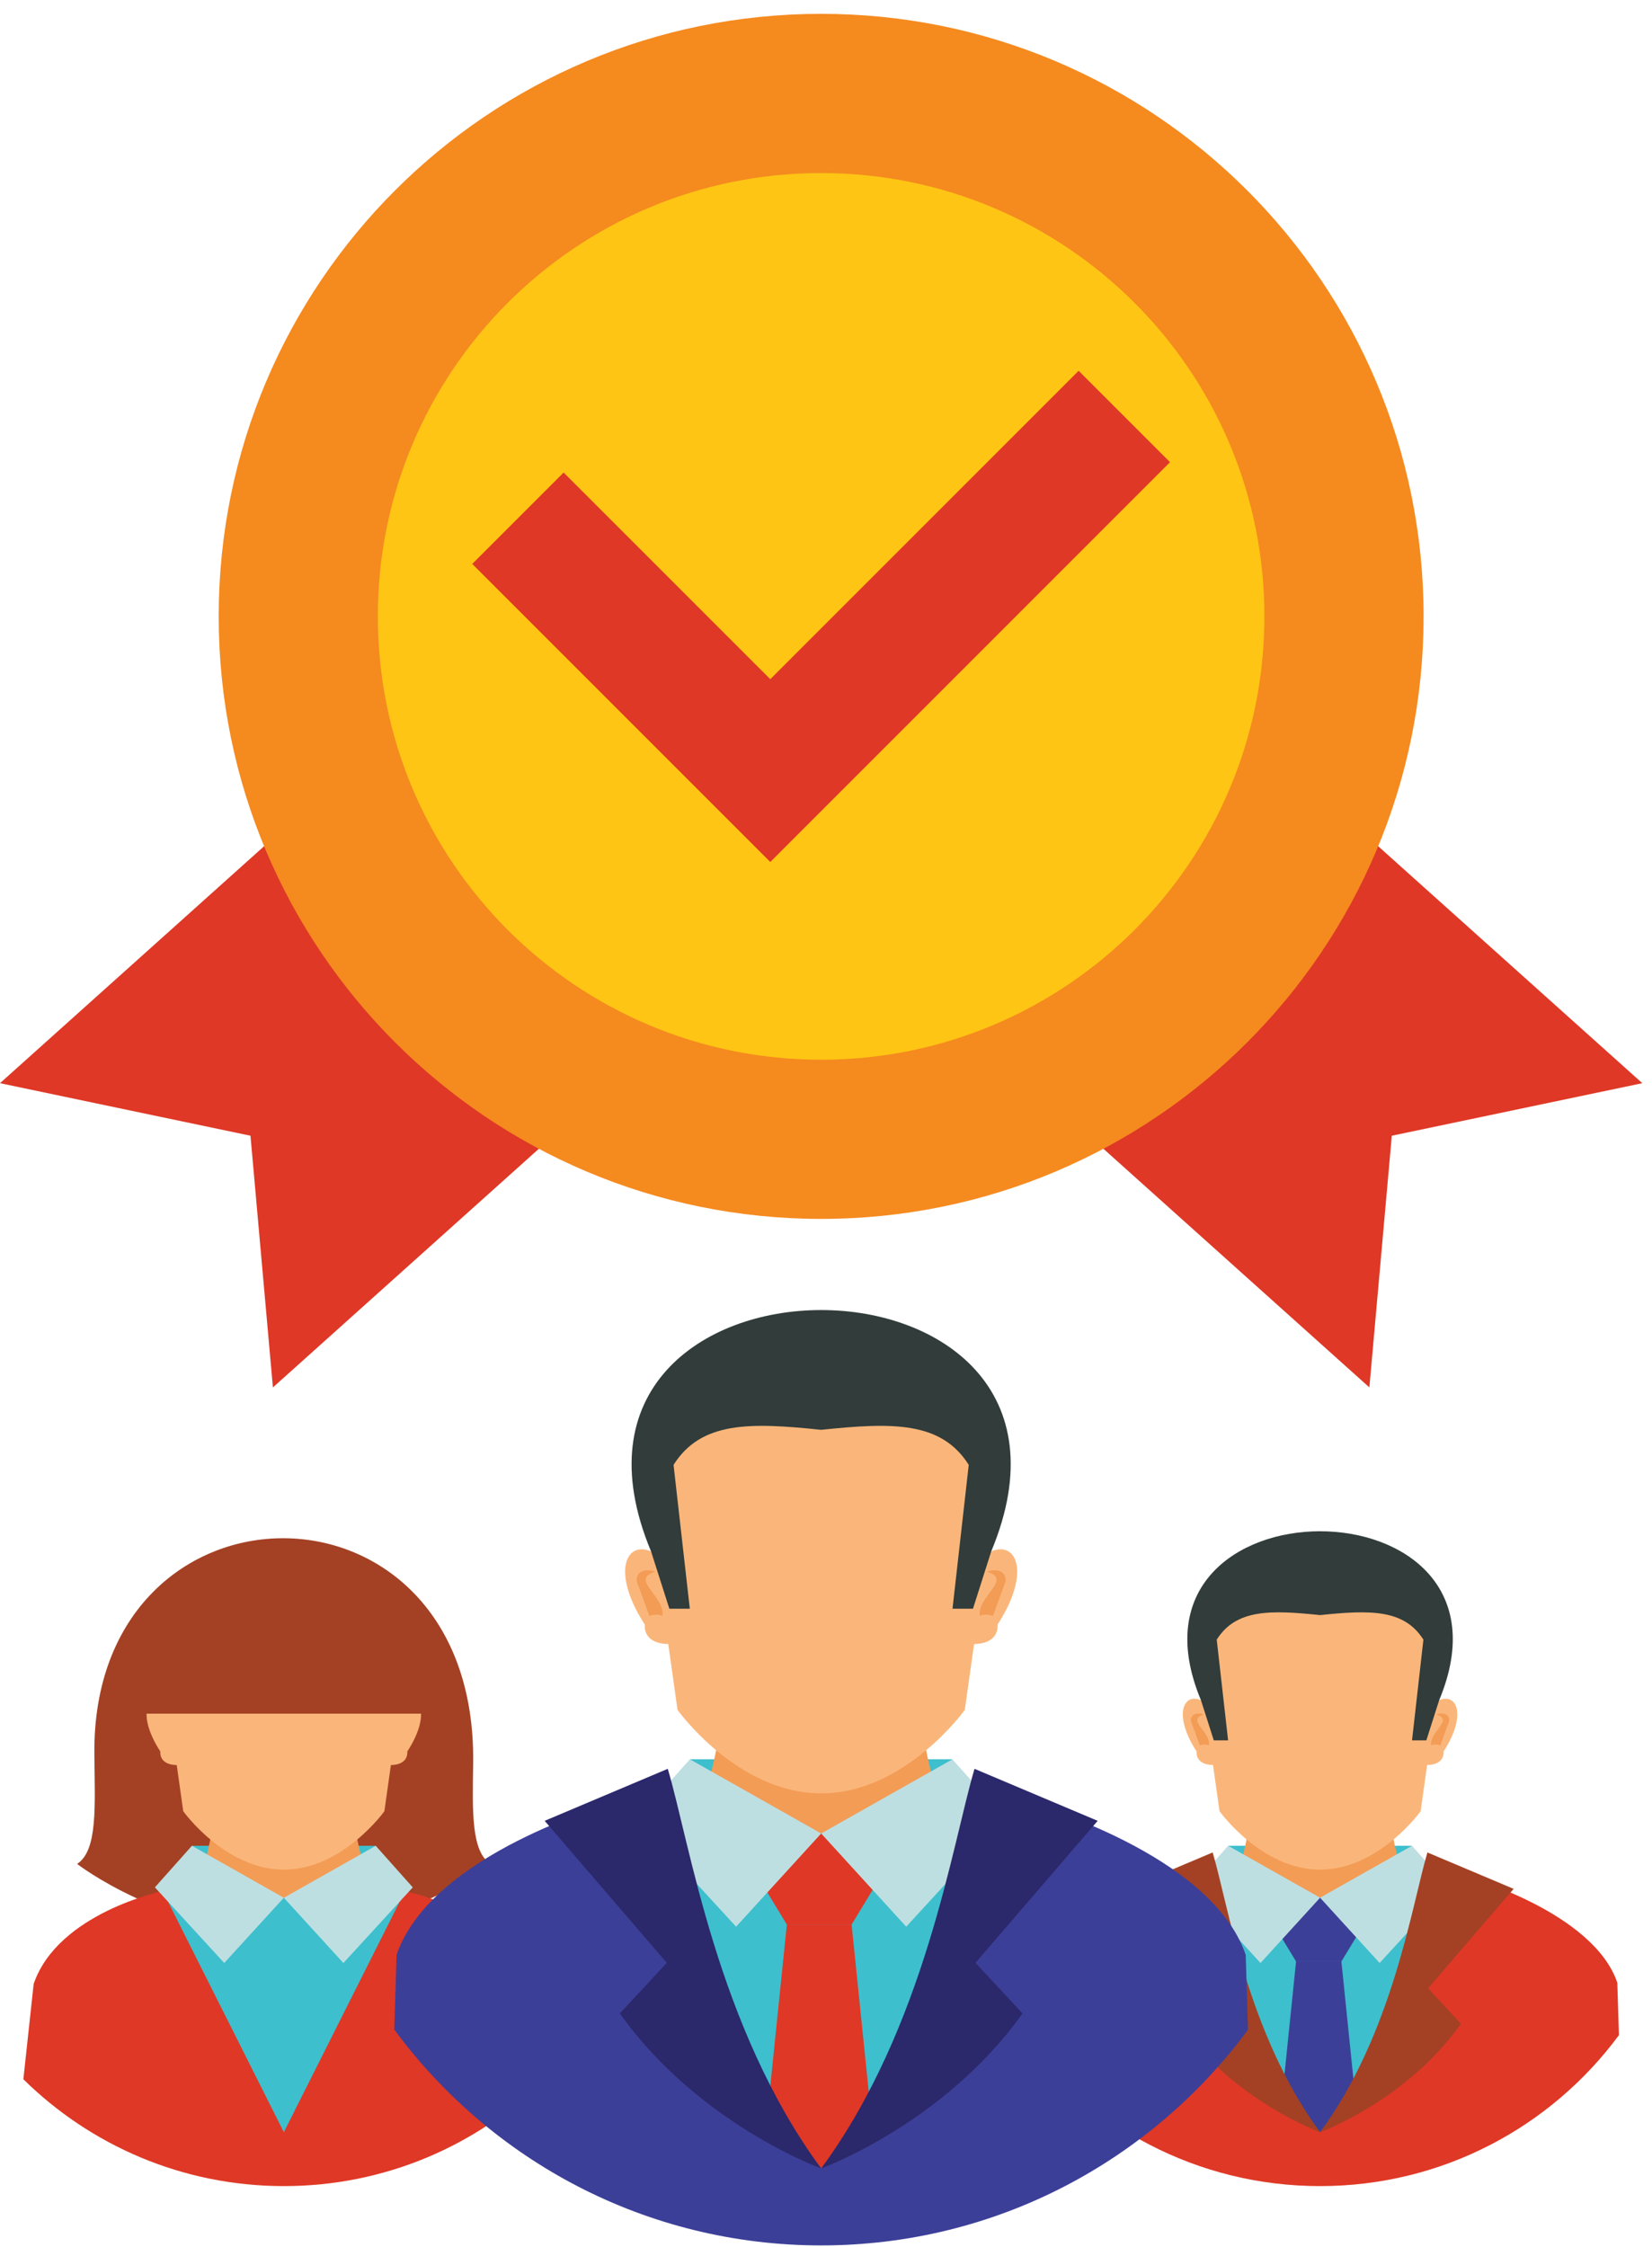 <svg width="50" height="68" viewBox="0 0 50 68" fill="none" xmlns="http://www.w3.org/2000/svg">
<g id="Grupo 1263">
<g id="Grupo 1246">
<path id="Trazado 1995" d="M8.26 41.987L7.581 34.37L0 32.78L15.69 18.703L23.951 27.909L8.26 41.987Z" fill="#DF3826"/>
<path id="Trazado 1996" d="M41.446 41.987L42.125 34.37L49.706 32.78L34.015 18.703L25.755 27.909L41.446 41.987Z" fill="#DF3826"/>
</g>
<g id="Grupo 1256">
<g id="Grupo 1252">
<rect id="Rect&#195;&#161;ngulo 412" x="37.172" y="55.858" width="5.563" height="1.728" fill="#3DBFCD"/>
<path id="Trazado 1997" d="M42.09 55.166H37.816C37.748 55.645 37.485 57.048 37.028 57.434C37.062 62.011 42.944 61.992 42.879 57.434C42.422 57.048 42.159 55.645 42.09 55.166Z" fill="#F39C56"/>
<path id="Trazado 1998" d="M39.954 47.14L36.16 49.482L36.91 54.811C36.91 54.811 38.175 56.58 39.954 56.58C41.733 56.58 42.998 54.811 42.998 54.811L43.747 49.482L39.954 47.14Z" fill="#FAB67A"/>
<path id="Trazado 1999" d="M41.713 57.631L39.954 57.43L38.194 57.631L36.287 59.203C36.948 61.226 38.955 63.575 39.954 64.526C40.953 63.575 42.959 61.226 43.62 59.203L41.713 57.631Z" fill="#3DBFCD"/>
<g id="Grupo 1247">
<path id="Trazado 2000" d="M36.609 51.62C35.914 51.023 35.403 51.754 36.216 53.004C36.216 53.004 36.155 53.415 36.737 53.415L36.609 51.62Z" fill="#FAB67A"/>
<path id="Trazado 2001" d="M43.299 51.62C43.994 51.023 44.504 51.754 43.691 53.004C43.691 53.004 43.753 53.415 43.17 53.415L43.299 51.62Z" fill="#FAB67A"/>
</g>
<g id="Grupo 1248">
<path id="Trazado 2002" d="M36.444 51.887C36.444 51.887 36.276 51.812 36.139 51.887C36.139 51.887 35.974 51.961 36.082 52.186L36.314 52.822C36.314 52.822 36.469 52.758 36.59 52.822C36.659 52.412 35.877 52.036 36.444 51.887Z" fill="#F39C56"/>
<path id="Trazado 2003" d="M43.464 51.887C43.464 51.887 43.631 51.812 43.768 51.887C43.768 51.887 43.933 51.961 43.825 52.186L43.593 52.822C43.593 52.822 43.437 52.758 43.317 52.822C43.248 52.412 44.03 52.036 43.464 51.887Z" fill="#F39C56"/>
</g>
<g id="Grupo 1249">
<path id="Trazado 2004" d="M40.599 59.359H39.227L38.65 64.984H41.175L40.599 59.359Z" fill="#3C3F98"/>
<path id="Trazado 2005" d="M40.815 57.43H39.011L38.495 58.153L39.227 59.359H40.599L41.331 58.153L40.815 57.43Z" fill="#3C3F98"/>
</g>
<path id="Trazado 2006" d="M36.349 51.454L36.737 52.668H37.17L36.826 49.62C37.411 48.693 38.451 48.721 39.954 48.877C41.457 48.721 42.496 48.693 43.081 49.62L42.737 52.668H43.17L43.558 51.454C46.403 44.635 33.504 44.635 36.349 51.454Z" fill="#313C3B"/>
<path id="Trazado 2007" d="M48.999 61.589C46.952 64.361 43.664 66.157 39.954 66.157C36.242 66.157 32.952 64.358 30.907 61.584L30.956 60.001C31.69 57.849 35.53 56.786 35.53 56.786L37.996 61.1L39.127 63.46L39.954 64.526L40.819 63.424L41.783 61.326L44.376 56.786C44.376 56.786 48.216 57.849 48.95 60.001L48.999 61.589Z" fill="#DF3826"/>
<g id="Grupo 1250">
<path id="Trazado 2008" d="M42.735 55.858L39.954 57.43L41.756 59.405L43.856 57.116L42.735 55.858Z" fill="#BEDFE1"/>
<path id="Trazado 2009" d="M37.172 55.858L39.954 57.43L38.151 59.405L36.051 57.116L37.172 55.858Z" fill="#BEDFE1"/>
</g>
<g id="Grupo 1251">
<path id="Trazado 2010" d="M43.203 56.06C42.735 57.631 42.16 61.53 39.954 64.527C39.954 64.527 42.551 63.588 44.22 61.243C43.717 60.702 43.224 60.171 43.224 60.171L45.813 57.162L43.203 56.06Z" fill="#A44124"/>
<path id="Trazado 2011" d="M36.703 56.06C37.172 57.631 37.747 61.53 39.954 64.526C39.954 64.526 37.356 63.588 35.688 61.242C36.19 60.702 36.683 60.171 36.683 60.171L34.094 57.161L36.703 56.06Z" fill="#A44124"/>
</g>
</g>
<g id="Grupo 1255">
<path id="Trazado 2012" d="M8.591 58.462C12.199 58.462 14.846 56.407 14.846 56.407C14.254 56.023 14.301 54.808 14.321 53.365C14.445 44.263 2.777 44.392 2.856 53.078C2.87 54.645 2.965 55.998 2.334 56.407C2.334 56.407 4.981 58.462 8.589 58.462H8.591Z" fill="#A44124"/>
<rect id="Rect&#195;&#161;ngulo 413" x="5.809" y="55.858" width="5.562" height="1.728" fill="#3DBFCD"/>
<path id="Trazado 2013" d="M10.727 55.166H6.453C6.385 55.645 6.121 57.048 5.665 57.434C5.699 62.011 11.581 61.992 11.515 57.434C11.058 57.048 10.796 55.645 10.727 55.166Z" fill="#F39C56"/>
<path id="Trazado 2014" d="M8.59 47.14L4.796 49.482L5.546 54.812C5.546 54.812 6.812 56.58 8.59 56.58C10.369 56.58 11.634 54.812 11.634 54.812L12.384 49.482L8.59 47.14Z" fill="#FAB67A"/>
<g id="Grupo 1253">
<path id="Trazado 2015" d="M5.245 51.62C4.55 51.023 4.04 51.754 4.853 53.005C4.853 53.005 4.791 53.416 5.374 53.416L5.245 51.62Z" fill="#FAB67A"/>
<path id="Trazado 2016" d="M11.935 51.62C12.63 51.023 13.141 51.754 12.327 53.005C12.327 53.005 12.389 53.416 11.806 53.416L11.935 51.62Z" fill="#FAB67A"/>
</g>
<path id="Trazado 2017" d="M12.257 57.23L8.591 57.431L4.924 57.229L2.951 58.462C3.612 60.486 7.59 63.575 8.59 64.526V64.527C9.59 63.577 13.569 60.487 14.23 58.463L12.257 57.23Z" fill="#3DBFCD"/>
<path id="Trazado 2018" d="M16.475 62.925C14.448 64.923 11.666 66.157 8.591 66.157C5.522 66.157 2.736 64.924 0.707 62.923L1.019 60.039C1.754 57.887 4.924 57.229 4.924 57.229L8.591 64.526L12.258 57.229C12.258 57.229 15.428 57.888 16.163 60.041L16.475 62.925Z" fill="#DF3826"/>
<g id="Grupo 1254">
<path id="Trazado 2019" d="M5.809 55.858L8.59 57.431L6.787 59.405L4.688 57.116L5.809 55.858Z" fill="#BEDFE1"/>
<path id="Trazado 2020" d="M11.372 55.859L8.591 57.432L10.393 59.406L12.493 57.117L11.372 55.859Z" fill="#BEDFE1"/>
</g>
<path id="Trazado 2021" d="M8.591 46.813C3.404 47.141 4.355 51.86 4.355 51.86H12.826C12.826 51.86 13.778 47.141 8.591 46.813Z" fill="#A44124"/>
</g>
</g>
<path id="Trazado 2022" d="M43.087 18.653C43.087 28.724 34.923 36.887 24.853 36.887C14.783 36.887 6.619 28.724 6.619 18.653C6.619 8.583 14.783 0.419 24.853 0.419C34.923 0.419 43.087 8.583 43.087 18.653Z" fill="#F58A1F"/>
<path id="Trazado 2023" d="M38.269 18.653C38.269 26.063 32.263 32.07 24.853 32.07C17.443 32.07 11.436 26.063 11.436 18.653C11.436 11.243 17.443 5.237 24.853 5.237C32.263 5.237 38.269 11.243 38.269 18.653Z" fill="#FFC514"/>
<path id="Trazado 2024" d="M32.646 11.221L23.314 20.554L17.059 14.3L14.293 17.066L23.314 26.086L35.412 13.987L32.646 11.221Z" fill="#DF3826"/>
<g id="Grupo 1262">
<rect id="Rect&#195;&#161;ngulo 414" x="20.881" y="53.241" width="7.945" height="2.468" fill="#3DBFCD"/>
<path id="Trazado 2025" d="M27.906 52.252H21.801C21.703 52.937 21.327 54.94 20.675 55.492C20.724 62.029 29.125 62.001 29.032 55.492C28.38 54.94 28.003 52.937 27.906 52.252Z" fill="#F39C56"/>
<path id="Trazado 2026" d="M24.854 40.789L19.435 44.134L20.506 51.746C20.506 51.746 22.313 54.272 24.854 54.272C27.394 54.272 29.201 51.746 29.201 51.746L30.273 44.134L24.854 40.789Z" fill="#FAB67A"/>
<path id="Trazado 2027" d="M27.367 55.773L24.854 55.487L22.34 55.773L19.617 58.018C20.561 60.908 23.427 64.263 24.854 65.622C26.28 64.263 29.145 60.908 30.09 58.018L27.367 55.773Z" fill="#3DBFCD"/>
<g id="Grupo 1257">
<path id="Trazado 2028" d="M20.076 47.188C19.083 46.335 18.354 47.378 19.516 49.165C19.516 49.165 19.427 49.753 20.259 49.753L20.076 47.188Z" fill="#FAB67A"/>
<path id="Trazado 2029" d="M29.631 47.188C30.624 46.335 31.353 47.378 30.192 49.165C30.192 49.165 30.28 49.753 29.448 49.753L29.631 47.188Z" fill="#FAB67A"/>
</g>
<g id="Grupo 1258">
<path id="Trazado 2030" d="M19.841 47.568C19.841 47.568 19.602 47.461 19.405 47.568C19.405 47.568 19.17 47.675 19.323 47.996L19.654 48.904C19.654 48.904 19.878 48.813 20.049 48.904C20.148 48.319 19.031 47.782 19.841 47.568Z" fill="#F39C56"/>
<path id="Trazado 2031" d="M29.867 47.568C29.867 47.568 30.106 47.461 30.302 47.568C30.302 47.568 30.537 47.675 30.385 47.996L30.053 48.904C30.053 48.904 29.829 48.813 29.657 48.904C29.56 48.319 30.676 47.782 29.867 47.568Z" fill="#F39C56"/>
</g>
<g id="Grupo 1259">
<path id="Trazado 2032" d="M25.775 58.242H23.815L22.992 66.275H26.598L25.775 58.242Z" fill="#DF3826"/>
<path id="Trazado 2033" d="M26.084 55.487H23.507L22.77 56.519L23.815 58.242H25.775L26.82 56.519L26.084 55.487Z" fill="#DF3826"/>
</g>
<path id="Trazado 2034" d="M19.705 46.949L20.259 48.684H20.878L20.386 44.331C21.222 43.007 22.707 43.046 24.854 43.27C27.001 43.046 28.485 43.007 29.32 44.331L28.829 48.684H29.448L30.001 46.949C34.065 37.211 15.642 37.211 19.705 46.949Z" fill="#313C3B"/>
<path id="Trazado 2035" d="M37.773 61.425C34.849 65.385 30.153 67.952 24.854 67.952C19.552 67.952 14.853 65.382 11.932 61.419L12.003 59.158C13.051 56.084 18.535 54.567 18.535 54.567L22.106 60.815L23.725 64.233L24.854 65.621L26.035 64.151L27.644 60.738L31.17 54.567C31.17 54.567 36.654 56.084 37.703 59.158L37.773 61.425Z" fill="#3C3F98"/>
<g id="Grupo 1260">
<path id="Trazado 2036" d="M28.826 53.241L24.854 55.486L27.428 58.307L30.428 55.038L28.826 53.241Z" fill="#BEDFE1"/>
<path id="Trazado 2037" d="M20.881 53.241L24.854 55.486L22.279 58.307L19.279 55.038L20.881 53.241Z" fill="#BEDFE1"/>
</g>
<g id="Grupo 1261">
<path id="Trazado 2038" d="M29.495 53.529C28.826 55.773 28.005 61.342 24.854 65.622C24.854 65.622 28.564 64.281 30.947 60.931C30.229 60.159 29.524 59.401 29.524 59.401L33.222 55.103L29.495 53.529Z" fill="#2B286B"/>
<path id="Trazado 2039" d="M20.211 53.529C20.881 55.773 21.702 61.342 24.853 65.622C24.853 65.622 21.143 64.281 18.76 60.931C19.478 60.159 20.182 59.401 20.182 59.401L16.485 55.103L20.211 53.529Z" fill="#2B286B"/>
</g>
</g>
</g>
</svg>
